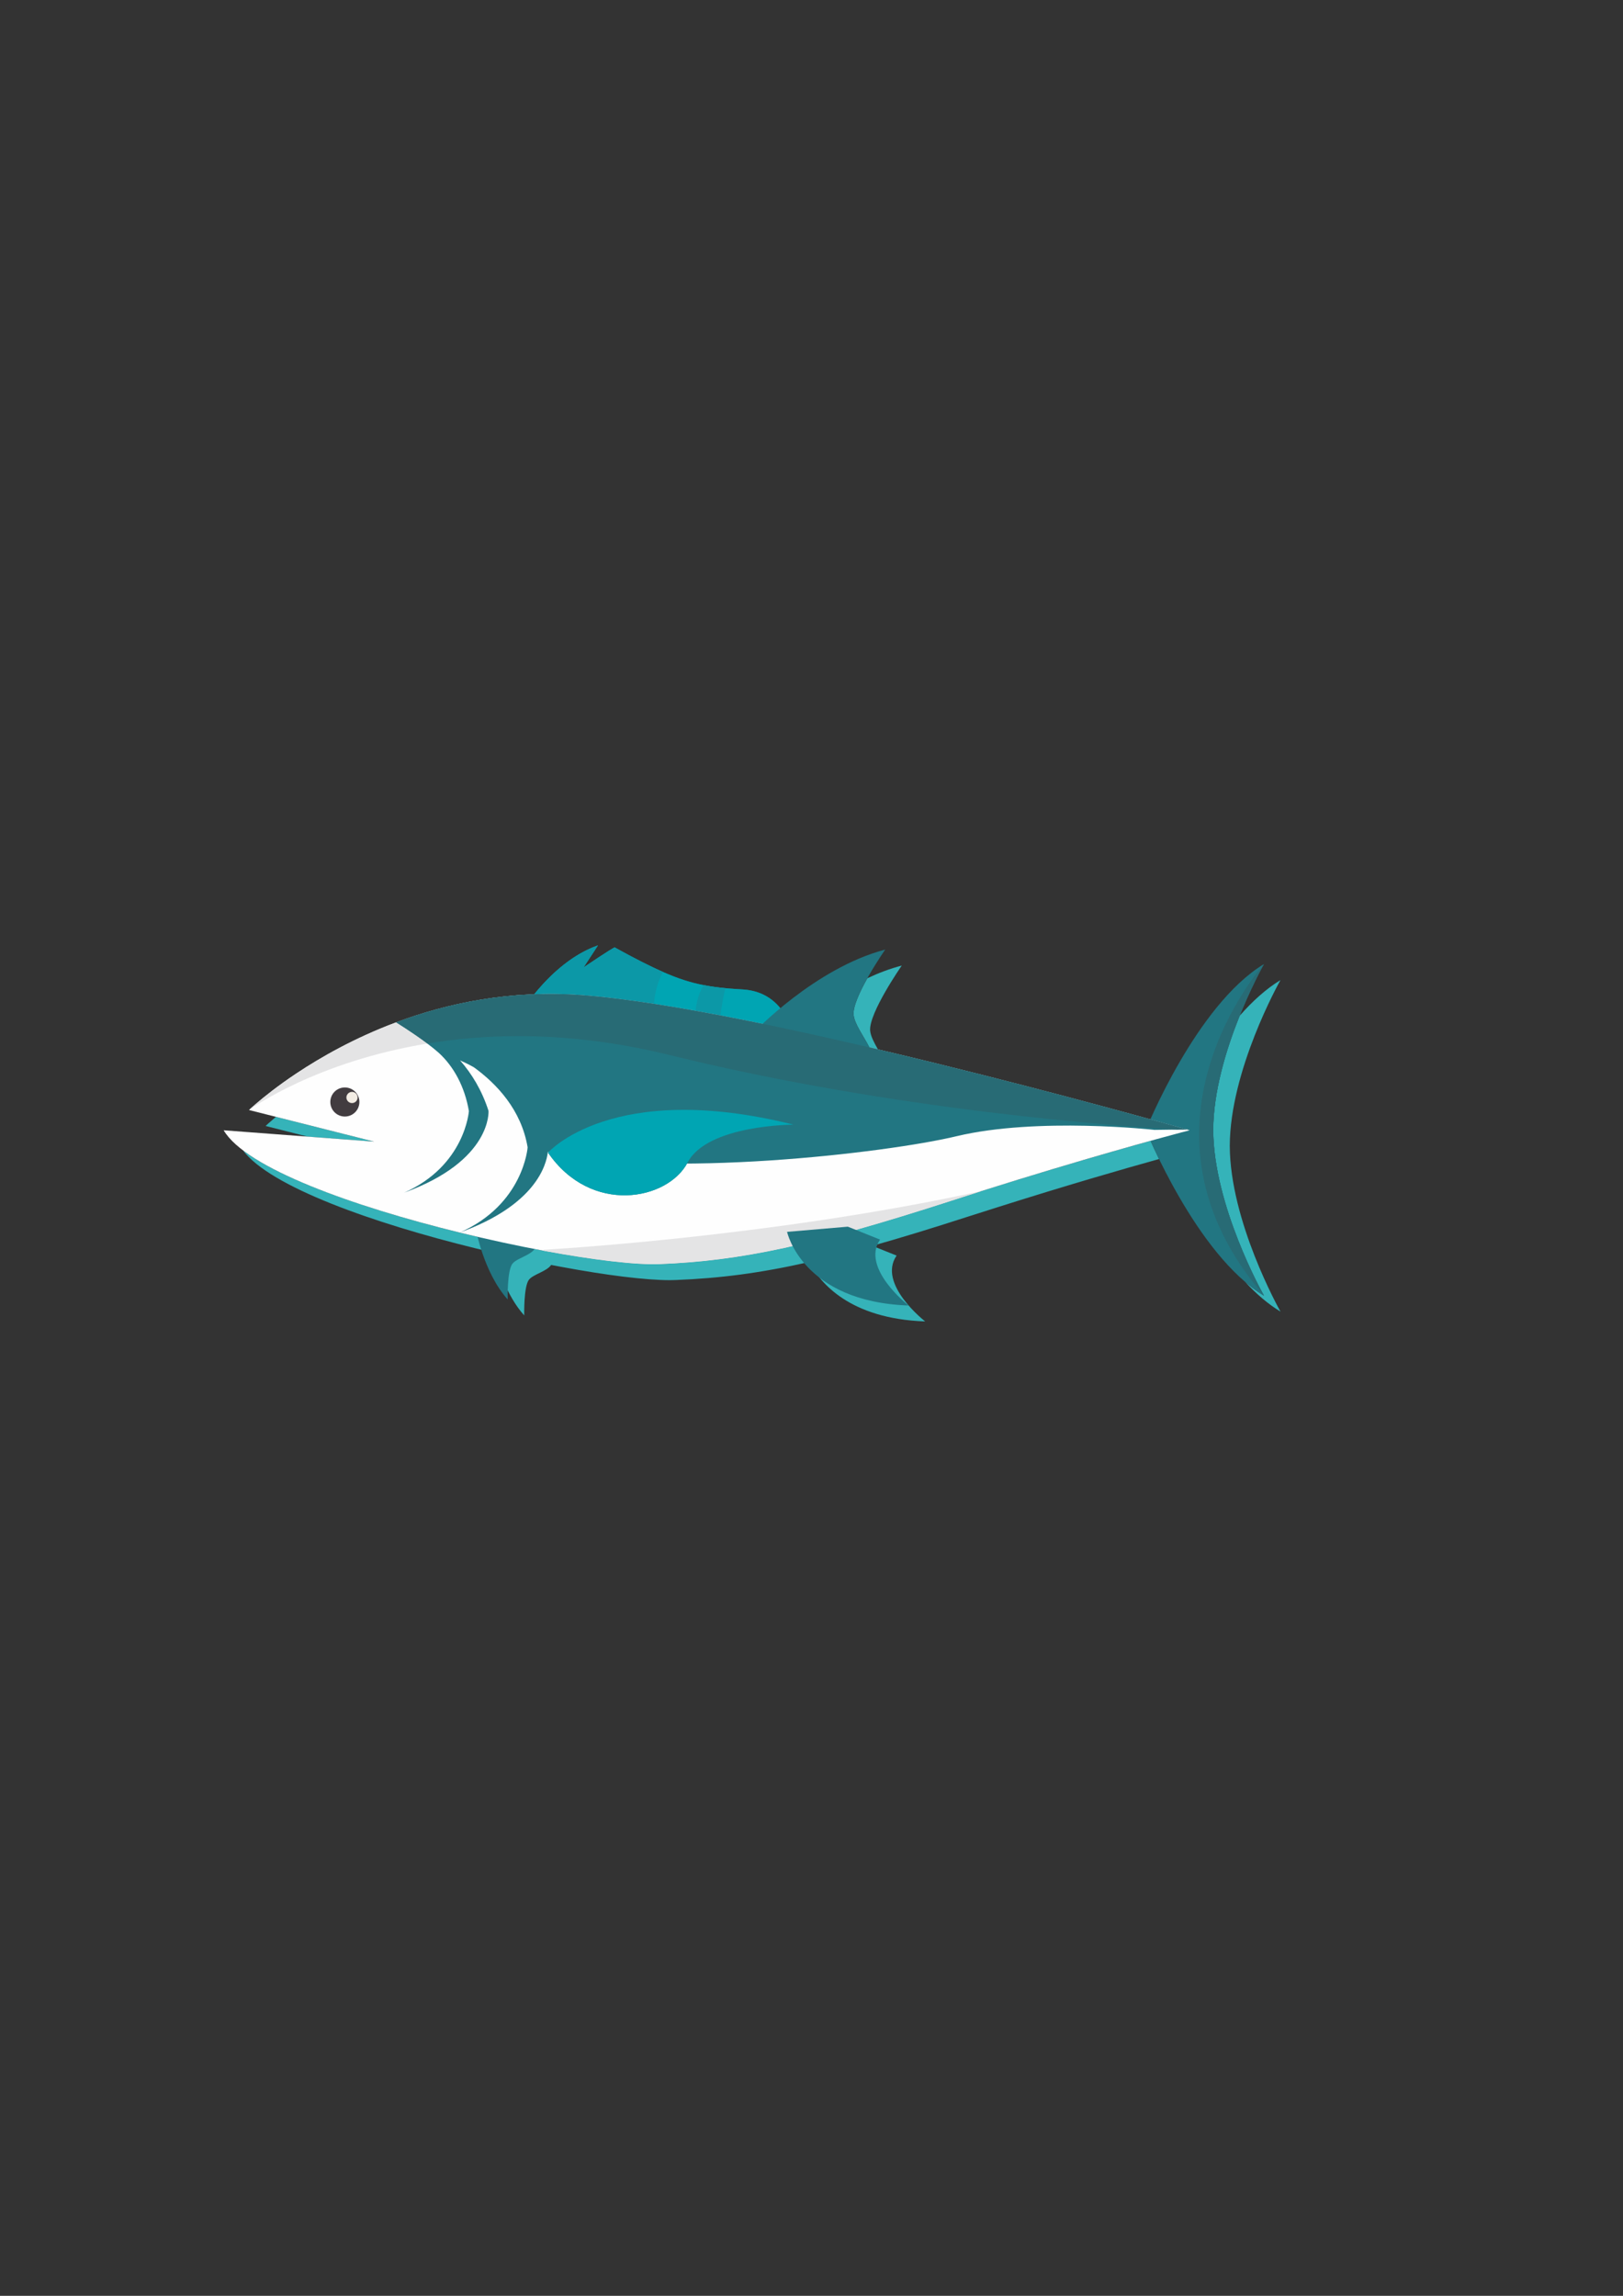 <svg xmlns="http://www.w3.org/2000/svg" width="210mm" height="297mm" shape-rendering="geometricPrecision" text-rendering="geometricPrecision" image-rendering="optimizeQuality" fill-rule="evenodd" clip-rule="evenodd" viewBox="0 0 21000 29700"><rect x="0" y="0" width="21000" height="29700" fill="#333333" stroke="none"/><g fill-rule="nonzero"><path fill="#35B3B9" d="M11971 17095c-980-35-1362-502-1501-769-637 145-1162 211-1723 233-25 1-50 2-78 2-313 0-823-63-1411-173-42-8-84-16-127-24-55 83-231 121-286 190-71 88-62 463-62 463-231-257-345-631-389-810-80-19-160-38-241-58-1312-322-2658-795-3010-1268 529 401 1675 786 2796 1062 379 93 756 174 1104 239 589 109 1099 172 1412 172 27 0 53 0 78-1 1056-42 1982-240 3775-819 133-43 263-85 389-125 944-298 1718-520 2190-651 27 61 64 142 110 236-478 133-1208 344-2085 622-127 40-257 81-390 124-464 150-869 274-1235 377l314 126c-253 369 370 852 370 852zm4598-127c-161-97-315-231-458-384 79 67 160 127 244 178l-1-1c-20-35-653-1168-656-2144 2-508 174-1059 341-1475 163-186 341-349 529-463-20 35-653 1168-656 2144 3 976 636 2109 656 2144l1 1zM4842 14769l-861-65-545-138 2-1c7-7 41-39 98-87 11-10 23-19 35-30l1271 321zm6518-1193l-111-27c-77-149-193-304-204-420-10-107 80-300 178-474 142-67 292-124 445-164 0 0-430 617-409 844 7 70 51 153 101 241z"/><path fill="#227682" d="M16355 16762c-877-530-1524-2134-1524-2134v-22s646-1603 1523-2134v1c-20 35-653 1168-656 2144 3 976 636 2109 656 2144l1 1z"/><path fill="#286B75" d="M16354 16761c-1864-2162-43-4240 0-4288-20 35-653 1168-656 2144 3 976 636 2109 656 2144z"/><path fill="#227682" d="M6157 15898s99 563 412 913c0 0-9-375 62-464s348-127 297-279c-51-151-771-170-771-170zM6680 13195s411-738 1057-965l-187 286s374-254 404-259c832 460 1086 509 1657 543 571 35 655 616 655 616s-2048 336-3586-221z"/><path fill="#00A5B3" d="M10266 13416s-381 63-939 89c-96 5-197 8-302 10-143 3-293 2-449-2-607-18-1291-99-1896-318 0 0 411-738 1057-965l-187 286s374-254 404-259c253 140 452 241 624 317 201 88 363 139 527 170 90 18 181 30 279 40 71 6 146 11 227 16 571 35 655 616 655 616z"/><path fill="#0C98A7" d="M8463 12987c-347-54-665-94-940-114-137-10-272-15-404-15-70 0-138 1-206 4 183-226 468-507 824-632l-187 286s374-254 404-259c253 140 452 241 624 317-62 119-107 257-115 413zM9322 13136c-109-21-217-41-323-60 13-117 45-231 106-332 90 18 181 30 279 40-22 103-47 226-62 352z"/><path fill="#FEFEFE" d="M15392 14622s-31 8-91 24h-2c-297 79-1283 346-2602 763-126 40-256 82-389 125-1793 579-2719 777-3775 819-302 12-849-52-1490-171-348-65-725-146-1104-239-1360-334-2757-830-3045-1321l1948 147-1620-409 2-2c7-7 40-38 98-87 99-84 271-223 508-381 321-214 760-464 1295-664 665-249 1479-421 2398-353 2249 167 7364 1606 7834 1739h1c6 2 11 3 16 5 12 3 18 5 18 5z"/><path fill="#E4E4E5" d="M8455 16354c-313 0-823-63-1412-172l-16-14s2911-157 5670-759c-126 40-256 82-389 125-1793 579-2719 777-3775 819-25 1-51 1-78 1z"/><path fill="#227682" d="M9755 13355s789-832 1699-1071c0 0-430 617-409 845 21 227 442 596 189 794s-1479-568-1479-568zM10184 15936s194 903 1572 953c0 0-622-484-369-853l-417-167-786 67z"/><path fill="#227682" d="M15357 14612l-125 1-294 4s-1514-169-2562 82c-915 219-3791 552-5287 201-19 173-160 689-1136 1043 822-364 874-1100 874-1100-81-486-401-822-694-1035-63-36-124-65-180-90 150 171 282 385 368 653 0 0 48 644-1092 1058 789-349 838-1055 838-1055-53-315-196-578-392-756-43-38-93-78-146-118-187-141-404-274-404-274 665-249 1479-421 2398-353 2249 167 7364 1606 7834 1739z"/><path fill="#227682" d="M7091 14911s829-948 3175-362c0 0-1113 1-1369 490s-1249 684-1806-128z"/><path fill="#00A5B3" d="M7091 14911s829-948 3175-362c0 0-1113 1-1369 490s-1249 684-1806-128z"/><path fill="#423C40" d="M4650 14256c0 104-84 188-188 188s-188-84-188-188 84-188 188-188 188 84 188 188z"/><path fill="#F3EDE4" d="M4627 14198c0 40-32 72-72 72s-73-32-73-72 33-73 73-73 72 33 72 73z"/><path fill="#286B75" d="M15392 14622s-6-2-18-5c-5-2-10-3-16-5 22 6 34 10 34 10z"/><path fill="#E4E4E5" d="M15392 14622s-56-2-160-9l125-1h1c6 2 11 3 16 5 12 3 18 5 18 5zm-12168-264c7-7 40-38 98-87 99-84 271-223 508-381 321-214 760-464 1295-664 0 0 217 133 404 274-1432 235-2264 829-2305 858z"/><path fill="#286B75" d="M15232 14613c-706-40-3638-242-6566-964-712-175-1367-245-1957-245-429 0-823 37-1180 96-187-141-404-274-404-274 566-212 1239-368 1994-368 132 0 267 5 404 15 2249 167 7364 1606 7834 1739l-125 1z"/><path fill="#227682" d="M15392 14790s-31 8-91 24c25-10 49-20 73-29 12 3 18 5 18 5z"/></g></svg>